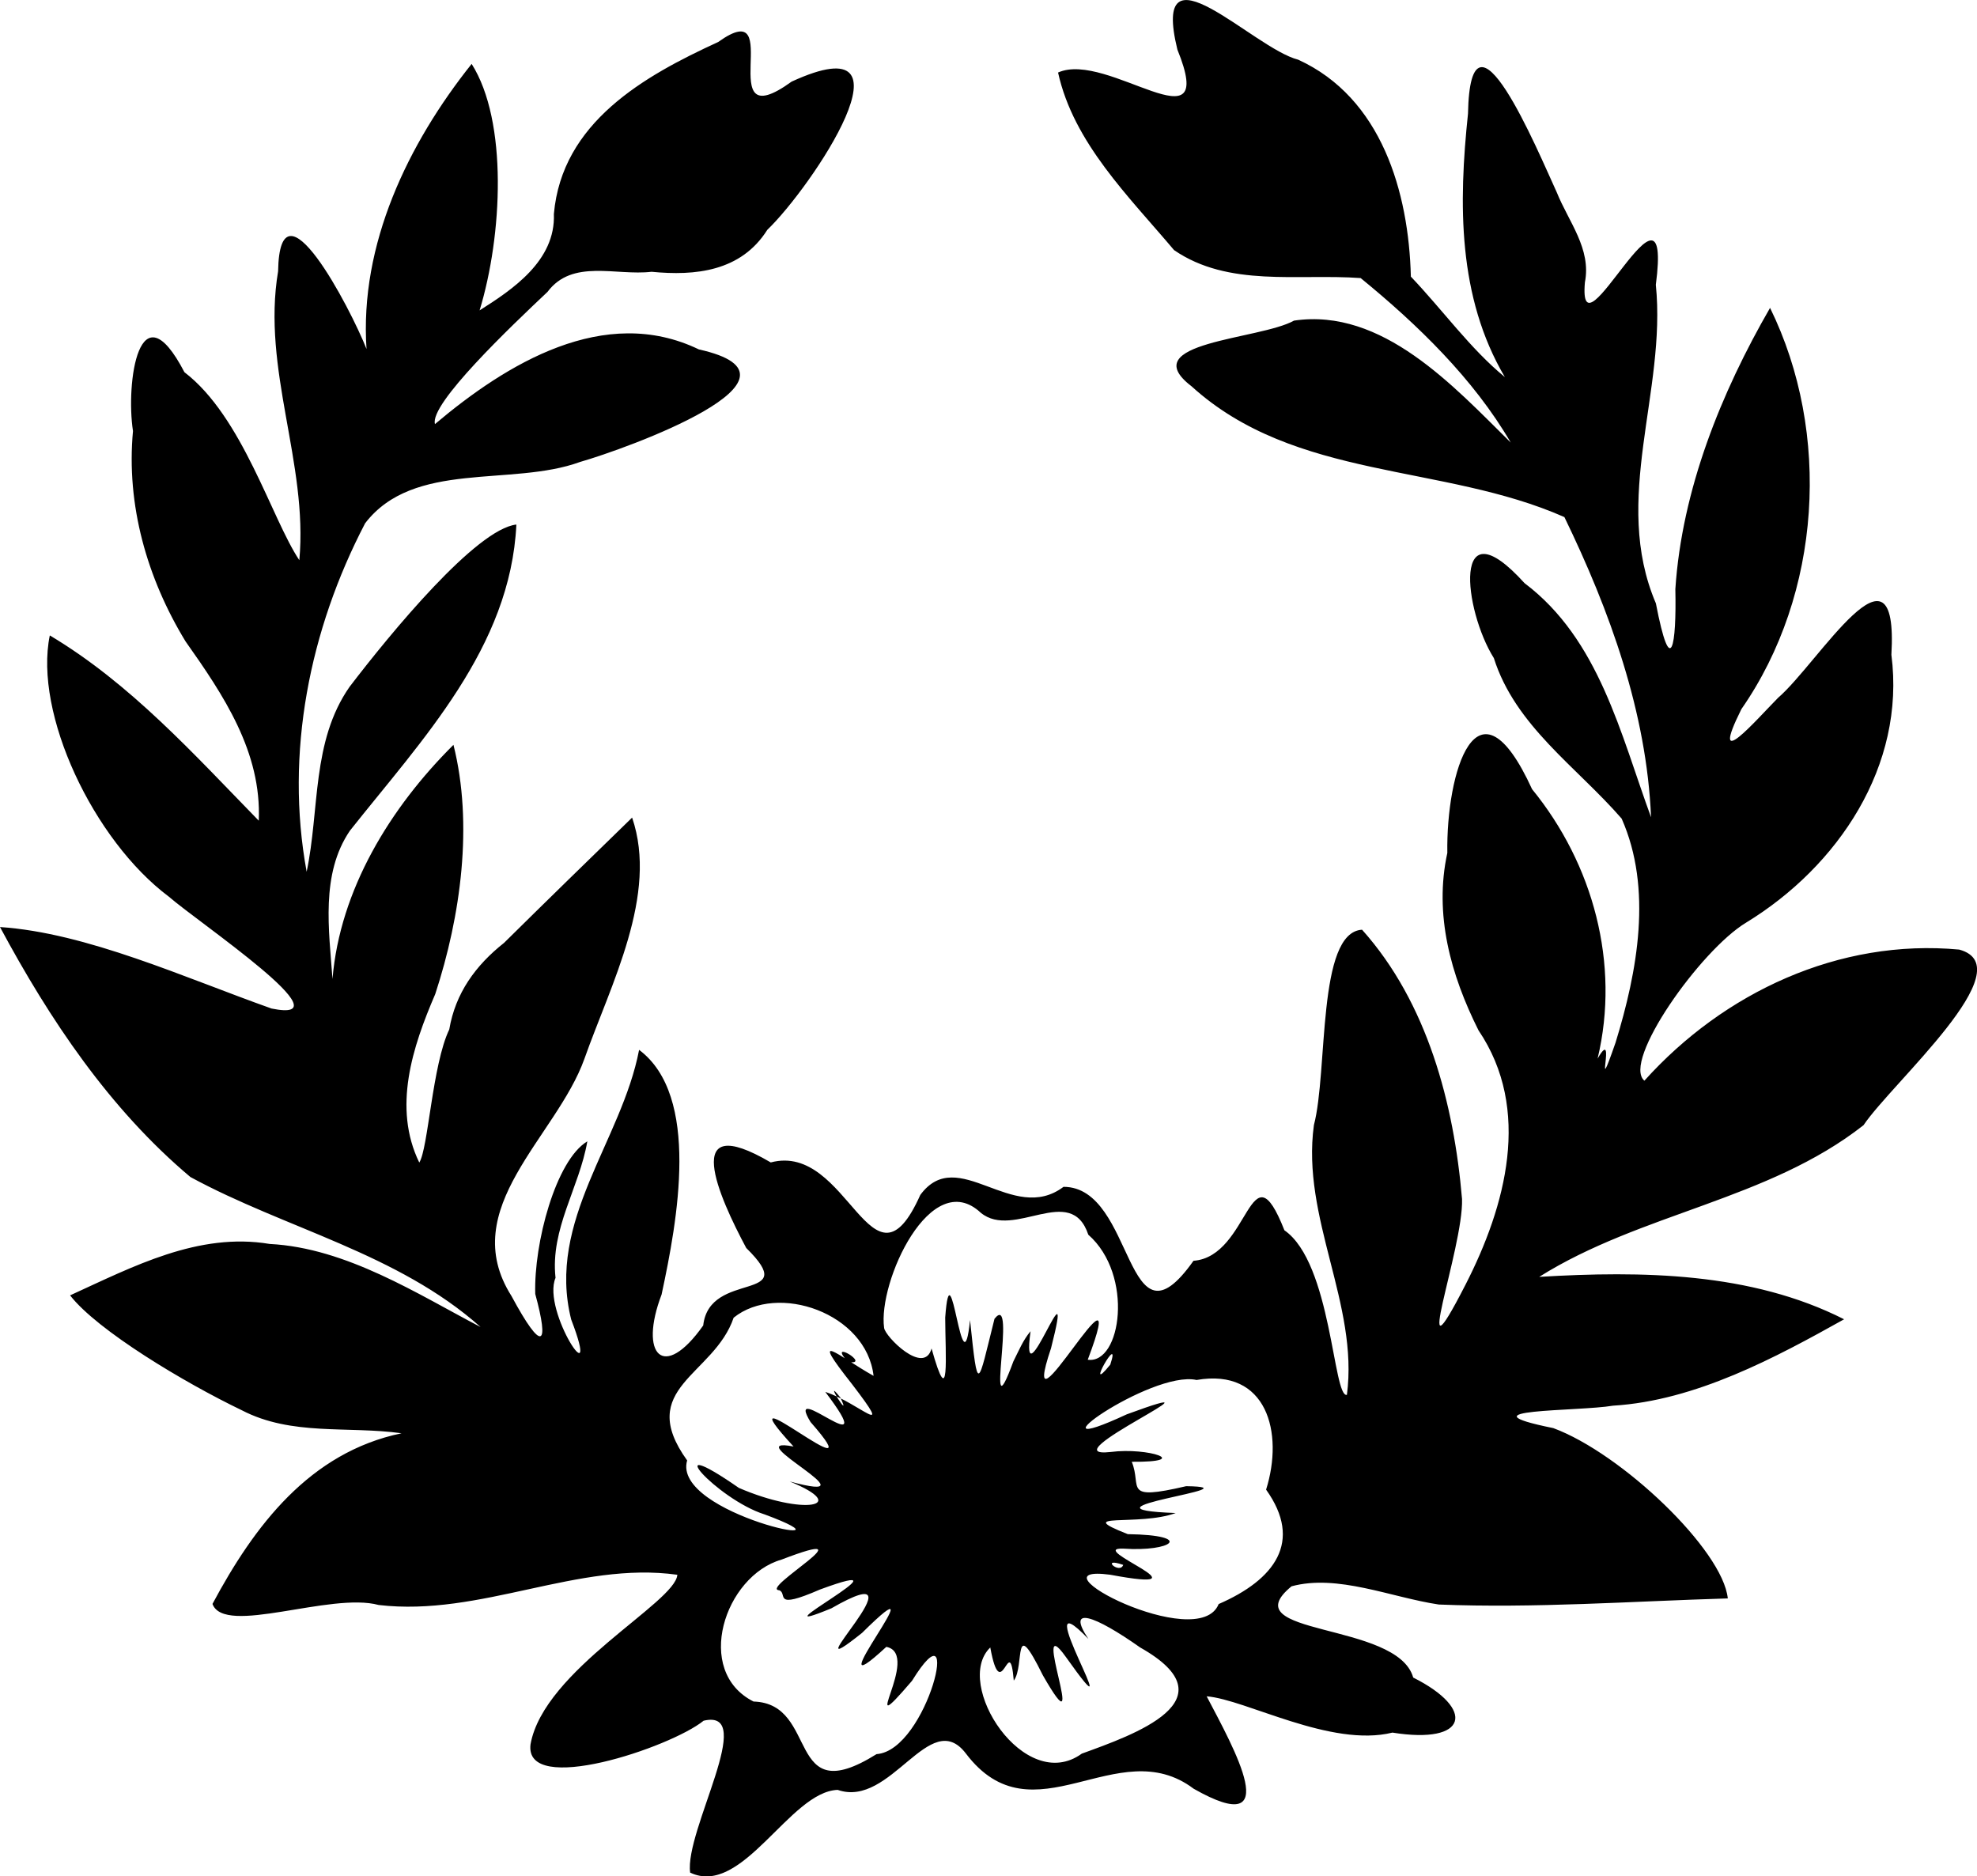 <?xml version="1.0" encoding="UTF-8" standalone="no"?>
<svg
   width="108.377mm"
   height="102.849mm"
   viewBox="0 0 108.377 102.849"
   version="1.1"
   xml:space="preserve"
   xmlns="http://www.w3.org/2000/svg"
   xmlns:svg="http://www.w3.org/2000/svg"><path
     style="fill:#000000"
     d="m 37.834,102.644 c -0.323,-2.282 3.73,-9.034 0.738,-8.328 -1.814,1.471 -9.853,4.164 -9.489,1.294 0.73,-4.084 7.95,-7.768 8.048,-9.293 -5.449,-0.762 -10.783,2.315 -16.375,1.656 -2.641,-0.719 -8.46,1.713 -9.108,-0.058 2.292,-4.28 5.32,-8.3 10.363,-9.354 -2.943,-0.41 -6.016,0.163 -8.758,-1.263 -3.144,-1.51 -7.914,-4.369 -9.411,-6.296 3.448,-1.573 7.031,-3.474 10.941,-2.818 4.223,0.215 8.171,2.787 11.563,4.554 -4.564,-4.058 -10.674,-5.379 -15.909,-8.223 C 6.005,60.79 2.717,55.873 0,50.813 c 4.76,0.318 10.116,2.775 14.885,4.467 4.304,0.874 -4,-4.71 -5.623,-6.127 -4.151,-3.102 -7.414,-10.052 -6.532,-14.324 4.414,2.632 7.894,6.504 11.455,10.155 0.163,-3.766 -1.932,-6.882 -4.016,-9.831 -2.111,-3.463 -3.256,-7.479 -2.879,-11.526 -0.405,-2.631 0.332,-8.002 2.82,-3.226 3.194,2.44 4.775,8.028 6.299,10.305 0.487,-5.322 -2.07,-10.461 -1.164,-15.834 0.088,-5.41 3.958,2.005 4.847,4.257 -0.387,-5.734 2.274,-11.251 5.763,-15.626 1.993,3.146 1.688,9.406 0.436,13.51 1.808,-1.144 4.171,-2.721 4.072,-5.283 0.444,-5.021 4.931,-7.558 9.006,-9.427 3.859,-2.757 -0.459,5.418 4.027,2.171 7.224,-3.321 1.093,5.799 -1.332,8.123 -1.442,2.285 -3.951,2.534 -6.347,2.3 -1.951,0.232 -4.336,-0.726 -5.704,1.103 -1.988,1.876 -6.486,6.145 -6.168,7.245 3.911,-3.3 9.28,-6.594 14.468,-4.092 6.899,1.531 -4.027,5.458 -6.511,6.167 -3.77,1.375 -9.121,-0.11 -11.786,3.362 -3.046,5.835 -4.403,12.591 -3.206,19.102 0.719,-3.417 0.264,-7.146 2.354,-10.139 2.252,-2.947 6.944,-8.647 9.143,-8.893 -0.323,6.748 -5.174,11.793 -9.125,16.78 -1.617,2.374 -1.146,5.456 -0.955,8.127 0.409,-4.894 3.163,-9.386 6.631,-12.832 1.092,4.338 0.406,9.376 -0.998,13.661 -1.253,2.907 -2.34,6.224 -0.876,9.235 0.489,-0.748 0.714,-5.366 1.644,-7.295 0.338,-1.994 1.444,-3.513 3.006,-4.749 2.328,-2.3 4.672,-4.583 7.018,-6.864 1.448,4.231 -1.169,9.127 -2.616,13.224 -1.529,4.283 -7.04,8.199 -3.999,12.996 1.707,3.169 2.086,2.748 1.305,-0.11 -0.084,-2.776 1.124,-7.324 2.855,-8.365 -0.437,2.54 -2.04,4.794 -1.743,7.482 -0.778,1.829 2.587,6.784 0.859,2.286 -1.367,-5.415 2.765,-9.784 3.722,-14.783 3.372,2.526 2.106,9.347 1.232,13.414 -1.254,3.285 0.093,4.794 2.283,1.693 0.337,-3.08 5.451,-1.205 2.358,-4.247 -1.498,-2.799 -3.658,-7.626 1.344,-4.689 4.264,-1.132 5.535,7.731 8.197,1.783 2.061,-2.807 5.052,1.664 7.852,-0.446 3.953,0.004 3.344,9.399 7.125,4.054 3.107,-0.228 3.09,-6.469 4.984,-1.672 2.589,1.792 2.67,9.208 3.426,9.02 0.655,-4.974 -2.51,-9.7 -1.809,-14.786 0.781,-2.973 0.16,-10.564 2.64,-10.709 3.582,4.002 5.036,9.542 5.48,14.76 0.092,2.681 -2.971,10.867 0.196,4.687 2.194,-4.29 3.645,-9.589 0.707,-13.932 -1.524,-3.042 -2.445,-6.354 -1.709,-9.724 -0.068,-4.392 1.614,-10.115 4.645,-3.495 3.35,4.101 4.835,9.573 3.593,14.768 1.11,-1.93 -0.287,2.773 0.982,-0.87 1.207,-3.914 2.037,-8.448 0.336,-12.284 -2.468,-2.841 -5.825,-5.073 -7.006,-8.799 -1.649,-2.624 -2.335,-8.543 1.684,-4.106 4.092,3.083 5.259,8.265 6.934,12.831 -0.24,-5.748 -2.261,-11.321 -4.75,-16.452 -6.651,-2.945 -14.758,-2.004 -20.442,-7.172 -3.181,-2.434 3.739,-2.545 5.62,-3.598 4.84,-0.716 8.754,3.6 11.881,6.684 -2.038,-3.492 -5.097,-6.458 -8.228,-9.016 -3.44,-0.249 -7.238,0.52 -10.228,-1.532 -2.485,-2.946 -5.51,-5.88 -6.36,-9.734 2.71,-1.225 8.823,4.359 6.541,-1.259 -1.492,-6.119 4.153,-0.067 6.625,0.556 4.565,2.088 6.058,7.254 6.174,11.89 1.727,1.809 3.274,3.972 5.153,5.506 -2.592,-4.392 -2.54,-9.518 -2.021,-14.434 0.132,-6.866 3.82,2.032 4.867,4.309 0.648,1.614 1.904,3.091 1.542,4.932 -0.407,4.657 4.839,-7.134 3.888,0.134 0.595,5.87 -2.434,11.761 0.003,17.462 0.826,4.28 1.134,2.279 1.067,-0.779 0.358,-5.458 2.519,-10.789 5.192,-15.417 3.362,6.847 2.822,15.682 -1.572,21.994 -1.818,3.649 0.794,0.609 2.011,-0.621 2.206,-1.896 6.621,-9.372 6.212,-2.358 0.787,6.095 -2.93,11.607 -7.965,14.681 -2.506,1.51 -6.824,7.623 -5.575,8.663 4.356,-4.843 10.677,-7.799 17.257,-7.186 3.581,0.969 -3.692,7.311 -5.244,9.625 -5.233,4.112 -12.198,4.807 -17.779,8.314 5.629,-0.335 11.613,-0.259 16.714,2.325 -3.731,2.083 -8.132,4.462 -12.671,4.736 -1.933,0.327 -8.549,0.157 -3.271,1.229 3.749,1.387 9.295,6.68 9.566,9.335 -5.267,0.157 -10.591,0.546 -15.843,0.335 -2.629,-0.394 -5.541,-1.682 -8.072,-0.999 -3.358,2.756 5.799,1.909 6.67,5.002 3.442,1.727 3.014,3.684 -1.139,3.017 -3.381,0.835 -8.042,-1.821 -10.184,-1.989 1.479,2.819 4.364,7.949 -0.712,5.066 -4.189,-3.161 -8.789,2.958 -12.492,-1.937 -1.976,-2.578 -4.102,3.02 -7.022,2 -2.627,0.085 -5.214,5.894 -8.084,4.537 z m 21.466,-6.522 c 2.816,-1.025 8.332,-2.929 3.202,-5.82 -2.487,-1.756 -4.084,-2.332 -2.839,-0.47 -3.593,-3.739 2.605,6.389 -1.243,0.977 -2.02,-2.827 1.432,5.703 -1.254,1.014 -1.678,-3.394 -0.972,-0.519 -1.592,0.295 -0.236,-2.79 -0.678,1.533 -1.288,-1.816 -2.062,1.979 1.876,8.091 5.014,5.821 z m -11.249,0.026 c 2.818,-0.196 4.773,-8.599 1.944,-4.018 -3.213,3.748 0.585,-1.472 -1.408,-1.862 -4.278,3.958 3.319,-5.362 -1.33,-0.765 -4.301,3.431 3.914,-4.567 -1.68,-1.348 -4.658,1.914 5.014,-3.108 -0.623,-1.031 -2.648,1.151 -1.746,0.219 -2.241,0.041 -1.1,-0.064 5.218,-3.63 0.131,-1.68 -3.124,0.895 -4.832,6.121 -1.536,7.78 3.645,0.111 1.716,6.026 6.742,2.884 z m 18.754,-8.226 c 3.063,-1.331 4.641,-3.415 2.601,-6.272 0.982,-3.123 0.048,-6.68 -3.812,-6.01 -2.51,-0.559 -9.698,4.607 -3.824,1.882 6.42,-2.358 -4.487,2.468 -0.883,2.064 2.055,-0.266 4.523,0.568 1.155,0.537 0.573,1.399 -0.552,2.162 2.982,1.338 4.117,0.058 -6.777,1.245 -0.574,1.471 -1.994,0.745 -5.747,-0.07 -2.627,1.158 3.713,0.057 2.39,0.977 -0.235,0.794 -2.188,-0.083 5.056,2.509 -0.734,1.43 -4.658,-0.62 4.85,4.36 5.951,1.609 z m -5.231,-2.147 c -1.305,-0.452 -0.189,0.544 0,0 z m -19.671,-2.77 c -2.615,-0.83 -5.992,-4.638 -1.397,-1.449 3.514,1.519 6.182,1.034 2.785,-0.353 5.017,1.354 -3.046,-2.543 0.211,-1.916 -4.263,-4.633 4.821,3.089 0.93,-1.344 -1.527,-2.5 4.074,2.655 0.81,-1.649 1.886,0.612 3.865,2.711 1.473,-0.415 -2.429,-3.079 -0.805,-1.578 1.173,-0.464 -0.39,-3.443 -5.271,-5.125 -7.67,-3.189 -1.079,3.172 -5.414,3.843 -2.549,7.824 -0.871,2.975 10.056,5.11 4.234,2.954 z m 4.573,-8.359 c -1.2,-1.344 1.381,0.232 0,0 z m -0.408,1.958 c -1.048,-1.32 0.694,1.471 0,0 z m 10.427,-3.634 c -0.609,4.303 2.527,-4.592 1.121,0.93 -1.984,5.903 4.584,-6.194 2.013,0.63 1.827,0.261 2.55,-4.642 0.03,-6.854 -0.956,-2.866 -4.073,0.292 -5.892,-1.2 -2.741,-2.571 -5.65,3.805 -5.301,6.308 0.048,0.47 2.194,2.635 2.601,1.129 1.019,3.638 0.753,0.342 0.748,-1.692 0.311,-4.277 0.933,4.367 1.361,0.132 0.439,4.209 0.419,3.61 1.341,-0.066 1.279,-1.628 -0.624,6.843 1.035,2.335 0.288,-0.564 0.526,-1.166 0.943,-1.654 z m 4.369,1.829 c 0.648,-1.962 -1.513,1.865 0,0 z m 34.635,-10.83 c 12.322,-7.111 0,0 0,0 z"/></svg>
